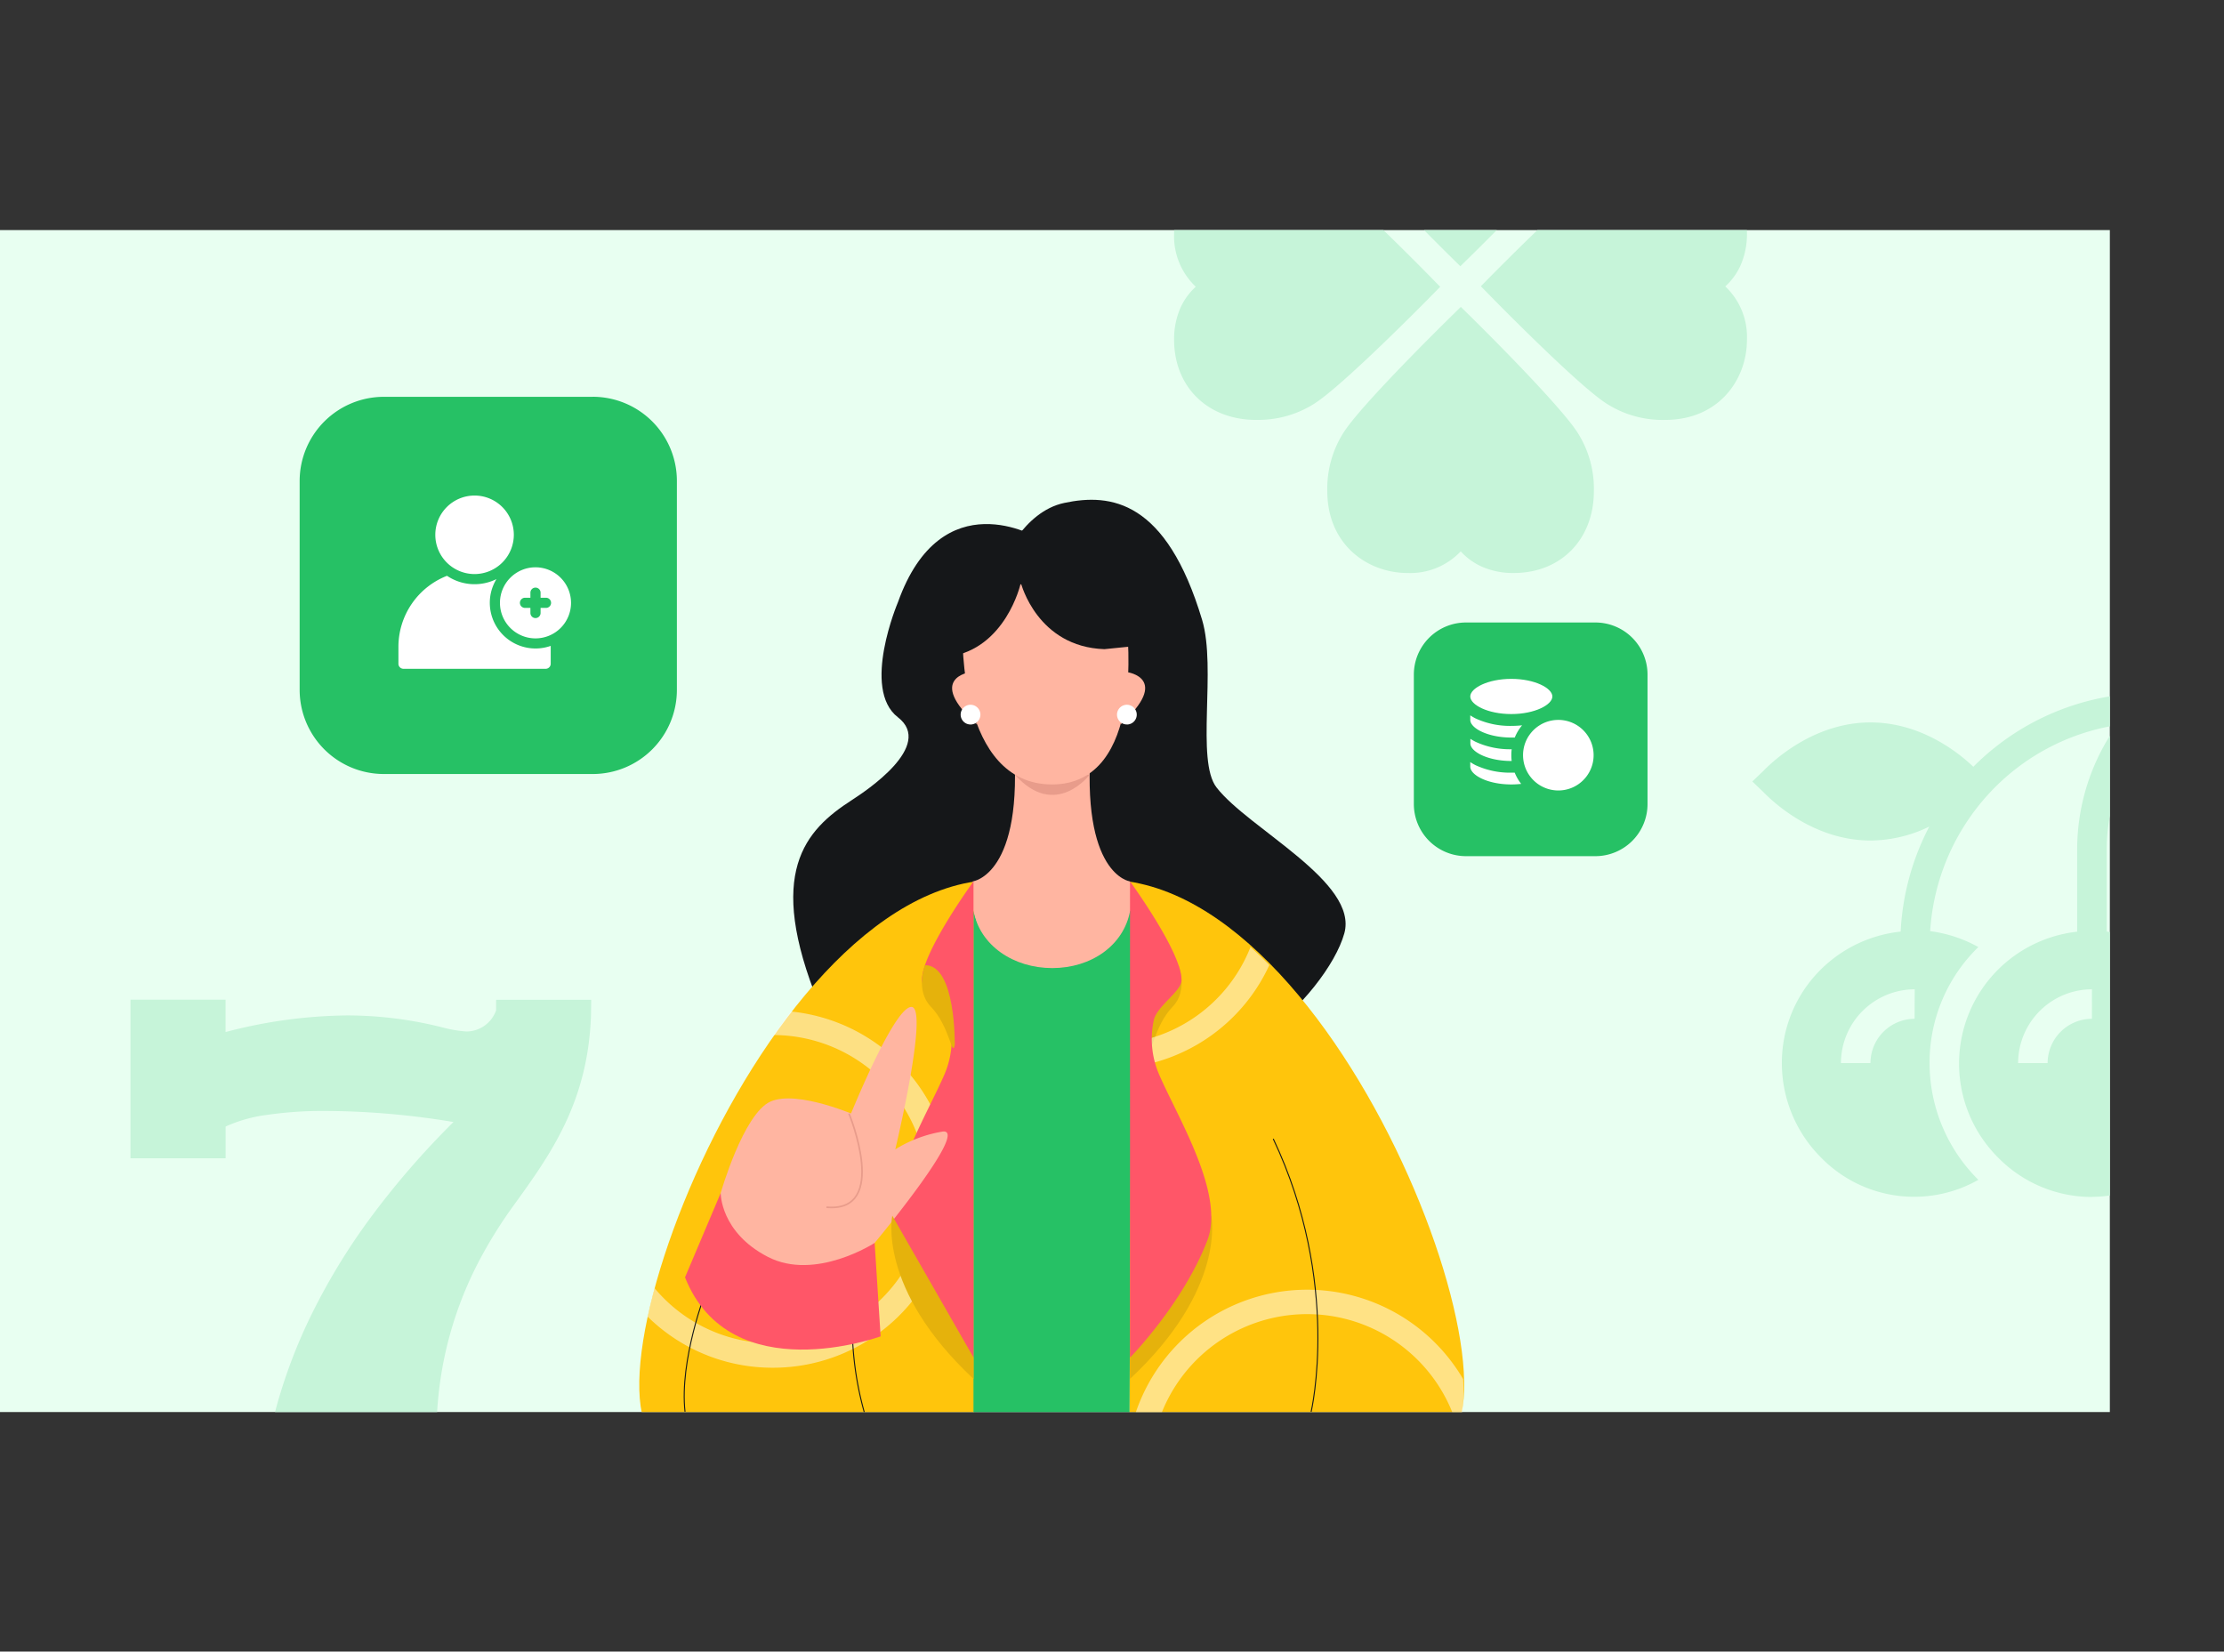 <svg xmlns="http://www.w3.org/2000/svg" xmlns:xlink="http://www.w3.org/1999/xlink" viewBox="0 0 957.43 710.99"><rect x="0" y="0" width="957.43" height="710.99" fill="#333333" stroke="none"/><defs><clipPath id="clip-path" transform="translate(0 99.05)"><polygon points="0 0 908.29 0 908.29 508.83 908.29 508.83 0 508.83 0 508.83 0 0" style="fill:none"/></clipPath><clipPath id="clip-path-2" transform="translate(0 99.05)"><rect x="177.4" y="71.7" width="551.58" height="437.14" style="fill:none"/></clipPath><clipPath id="clip-path-3" transform="translate(0 99.05)"><path d="M487.59,281.86l-.07,0v0s-.1,0-.09,0c.42.6.42,243,.42,243s99.73-7.28,116.07,0C674.19,556.1,591.71,298.06,487.59,281.86Z" style="fill:none"/></clipPath><clipPath id="clip-path-4" transform="translate(0 99.05)"><path d="M418.61,280.43l.06-.05v0s.11-.05.09,0c-.42.61-.42,241.24-.42,241.24s-100.38-7.24-116.83,0C230.78,552.66,313.8,296.5,418.61,280.43Z" style="fill:none"/></clipPath></defs><title>ลิงก์มหาลาภ</title><g id="Layer_2" data-name="Layer 2"><g id="Layer_1-2" data-name="Layer 1"><g id="ลิงก์มหาลาภ"><path id="Mask-5" d="M0,0H908.29V508.83H0Z" transform="translate(0 99.05)" style="fill:#e8fff1"/><g style="clip-path:url(#clip-path)"><g id="Banner_1" data-name="Banner 1"><path id="Shape" d="M900.58,416.24a56.54,56.54,0,0,1-40.44-17,57.12,57.12,0,0,1,34.08-97.2V267a92.31,92.31,0,0,1,17.15-53.9,95.09,95.09,0,0,0-55.59,30,96.35,96.35,0,0,0-24.85,58.7,58.5,58.5,0,0,1,20.75,6.85,69.36,69.36,0,0,0-21,49.89,70.79,70.79,0,0,0,21,50.32,56,56,0,0,1-67.82-9.68,57.53,57.53,0,0,1-16.77-40.64,56.54,56.54,0,0,1,14.82-38.19A57.44,57.44,0,0,1,818.23,302a109.21,109.21,0,0,1,12.32-45.21,58.38,58.38,0,0,1-25.32,6c-23.8,0-41.1-15.77-45.84-20.61l-.22-.22-4.79-4.59,4.8-4.59.21-.22c4.76-4.84,22.08-20.61,45.84-20.61,22,0,38.3,13.35,44.28,19.1A107.7,107.7,0,0,1,926,199.28h15.35L930.5,210.13A79.91,79.91,0,0,0,906.94,267v35a57.3,57.3,0,0,1-6.36,114.19Zm0-89.4a31.83,31.83,0,0,0-31.79,31.77H881.5a19.11,19.11,0,0,1,19.07-19.07Zm-76.29,0a31.82,31.82,0,0,0-31.77,31.77h12.71a19.09,19.09,0,0,1,19-19.07Z" transform="translate(0 99.05)" style="fill:#c6f4d9"/><path id="Shape_Copy_3" data-name="Shape Copy 3" d="M651.64,147.63a33,33,0,0,1-14.11-2.92,27.57,27.57,0,0,1-8.69-6.4A29.91,29.91,0,0,1,606,147.63c-17.19,0-34.6-12.13-34.6-35.3a44.88,44.88,0,0,1,6.76-24.78C585.36,75.82,621,40.82,625,36.87l3.88-3.8,3.88,3.8c1.6,1.57,39.16,38.57,46.6,50.67a44.79,44.79,0,0,1,6.8,24.78C686.18,133.11,672,147.63,651.64,147.63Zm65.17-65.91A44.71,44.71,0,0,1,692,74.94c-11.65-7.15-46.72-42.82-50.68-46.87l-3.81-3.88,3.81-3.88c1.57-1.59,38.56-39.16,50.66-46.6a44.72,44.72,0,0,1,24.78-6.79c20.78,0,35.3,14.19,35.3,34.51a33.07,33.07,0,0,1-2.92,14.13,27.45,27.45,0,0,1-6.41,8.69,29.88,29.88,0,0,1,9.33,22.86C752.11,64.3,740,81.72,716.81,81.72Zm-176.06,0c-20.78,0-35.3-14.19-35.3-34.51a33.07,33.07,0,0,1,2.92-14.13,27.6,27.6,0,0,1,6.41-8.7,29.88,29.88,0,0,1-9.33-22.85c0-17.2,12.13-34.6,35.3-34.6a44.77,44.77,0,0,1,24.78,6.75c11.69,7.18,46.73,42.83,50.68,46.87L620,24.41l-3.81,3.88c-1.56,1.6-38.52,39.14-50.66,46.61a44.88,44.88,0,0,1-24.8,6.8Zm87.92-66.17h0l-3.88-3.81c-1.6-1.56-39.17-38.56-46.61-50.66a44.91,44.91,0,0,1-6.8-24.79c0-20.79,14.2-35.3,34.52-35.3A33.21,33.21,0,0,1,620-96.11a27.49,27.49,0,0,1,8.7,6.41A29.92,29.92,0,0,1,651.58-99c17.19,0,34.6,12.13,34.62,35.3a44.85,44.85,0,0,1-6.78,24.78c-7.23,11.75-42.83,46.73-46.87,50.69l-3.88,3.8Z" transform="translate(0 99.05)" style="fill:#c6f4d9"/><path id="Shape_Copy" data-name="Shape Copy" d="M193,564.23H111.09l.24-7a217.48,217.48,0,0,1,6.28-45.34A227.09,227.09,0,0,1,133.54,468a272.47,272.47,0,0,1,25.74-42.52A357.71,357.71,0,0,1,195,384.19l.24-.24-.15,0a343.12,343.12,0,0,0-54.87-4.74,168.6,168.6,0,0,0-25.4,1.71,62,62,0,0,0-17.69,5v13.65H56.17V331.31H97.11v13.93a212.51,212.51,0,0,1,52.5-7.16,168,168,0,0,1,40.85,5.16A55.37,55.37,0,0,0,200.77,345a13.61,13.61,0,0,0,12.8-9.1v-4.55h40.94l-.1,7.08c-1.4,37.33-17.56,59.68-33.19,81.32l0,0a196.26,196.26,0,0,0-14.38,22.9,159.87,159.87,0,0,0-18.73,67.6,193.49,193.49,0,0,0,3.33,45.89l1.53,8.09Z" transform="translate(0 99.05)" style="fill:#c6f4d9"/><g id="Illustration_1" data-name="Illustration 1"><g id="Clipped"><path id="Path-6" d="M729,71.7H177.4V508.84H729Z" transform="translate(0 99.05)" style="fill:none"/><g style="clip-path:url(#clip-path-2)"><g id="Clipped-2"><g id="Group"><path id="Path-7" d="M446.77,132.5s-41.38-25.08-60.22,27.75c0,0-15.86,37.27,0,49.49s-14,31.86-19.82,35.63c-20.11,12.95-37.28,31.22-14.18,87.78s100.36,47.67,100.36,47.67Z" transform="translate(0 99.05)" style="fill:#151719"/><path id="Path-8" d="M431.49,143.21s8.89-22,26.66-25.75c20-4.27,43.92-1.21,59.36,50.35,6.25,20.89-2.79,60.53,6.21,72.14,13.82,17.84,61.23,40.69,55,62.84-7.45,26.63-59.21,76.93-89.69,48.65-34.79-32.28-27.6-77.93-27.6-77.93L439.54,224.1l-29.79-45.54S403.82,146.58,431.49,143.21Z" transform="translate(0 99.05)" style="fill:#151719"/><path id="Path-9" d="M485.94,280.43l-.06-.05v0l-.09,0c.43.61.43,241.24.43,241.24s101.07-7.24,117.63,0C675.06,552.66,591.48,296.5,485.94,280.43Z" transform="translate(0 99.05)" style="fill:#ffc50c"/><path id="Path-10" d="M419.6,280.43l.06-.05v0s.11-.05.09,0c-.42.6-.42,241.23-.42,241.23s-101.07-7.23-117.64,0C230.48,552.66,314.06,296.5,419.6,280.43Z" transform="translate(0 99.05)" style="fill:#ffc50c"/><path id="Path-11" d="M486.46,280.39s-21.48-2.7-16.68-60.22l1.3-15s-11.62,9-16,10.91-18.79,4.09-18.79,4.09c4.78,57.52-17.53,60.22-17.53,60.22-3.7,37.86,30.35,37.86,35,37.86C456.81,318.25,495.19,316.45,486.46,280.39Z" transform="translate(0 99.05)" style="fill:#ffb5a1"/><path id="Path-12" d="M453,317.7c-16.73,0-31.14-9.71-33.92-24.68V523.19l67.13-1.56,1-228.61h-.69C483.78,308,469.74,317.7,453,317.7Z" transform="translate(0 99.05)" style="fill:#26c165"/><path id="Path-13" d="M436.92,234.46h32.17S454.36,254,436.92,234.46Z" transform="translate(0 99.05)" style="fill:#e89c8b"/><path id="Path-14" d="M507.36,316.45s4.27,10.87-2.54,17.89c-8.18,8.44-9.12,22.3-10.31,16.38C494.51,350.72,494,316.32,507.36,316.45Z" transform="translate(0 99.05)" style="fill:#e5b20c"/><path id="Path-15" d="M521.44,424.31s6.76,31.28-35,70.28v-9.18Z" transform="translate(0 99.05)" style="fill:#e5b20c"/><path id="Path-16" d="M414.38,173.65s-1.95,65,38.54,65,32.18-67.28,32.18-67.28l-45.81-18.94Z" transform="translate(0 99.05)" style="fill:#ffb5a1"/><path id="Path-17" d="M439.3,152.49s-6.37,27.69-30.84,31.18C408.46,183.67,411.42,140.16,439.3,152.49Z" transform="translate(0 99.05)" style="fill:#151719"/><path id="Path-18" d="M439.55,152.09s7,27.35,35.9,28.32L489.4,179S489.86,122.24,439.55,152.09Z" transform="translate(0 99.05)" style="fill:#151719"/><path id="Path-19" d="M485.36,190.33s18.94,2.6-2.86,22.41Z" transform="translate(0 99.05)" style="fill:#ffb5a1"/><path id="Path-20" d="M485.1,212.85a4.25,4.25,0,1,0-4.23-4.27v0a4.24,4.24,0,0,0,4.23,4.25Z" transform="translate(0 99.05)" style="fill:#fff"/><path id="Path-21" d="M417.54,190.33s-19,2.6,2.85,22.41Z" transform="translate(0 99.05)" style="fill:#ffb5a1"/><path id="Path-22" d="M417.8,212.85a4.25,4.25,0,1,0-4.24-4.26h0a4.25,4.25,0,0,0,4.24,4.25Z" transform="translate(0 99.05)" style="fill:#fff"/><g id="Clipped-3"><path id="Path-23" d="M487.59,281.86l-.07,0v0s-.1,0-.09,0c.42.6.42,243,.42,243s99.73-7.28,116.07,0C674.19,556.1,591.71,298.06,487.59,281.86Z" transform="translate(0 99.05)" style="fill:none"/><g style="clip-path:url(#clip-path-3)"><g id="Clipped-4"><g id="Group-2"><path id="Path-24" d="M476.86,355.77a71.32,71.32,0,1,0-71.31-71.32h0a71.31,71.31,0,0,0,71.31,71.31Z" transform="translate(0 99.05)" style="fill:none;stroke:#fffffe;stroke-miterlimit:10;stroke-width:10.514px;opacity:0.5;isolation:isolate"/><path id="Path-25" d="M562.71,606.68a72.63,72.63,0,1,0-72.64-72.63,72.63,72.63,0,0,0,72.64,72.63Z" transform="translate(0 99.05)" style="fill:none;stroke:#fffffe;stroke-miterlimit:10;stroke-width:10.514px;opacity:0.5;isolation:isolate"/></g></g></g></g><g id="Clipped-5"><path id="Path-26" d="M418.61,280.43l.06-.05v0s.11-.05.09,0c-.42.61-.42,241.24-.42,241.24s-100.38-7.24-116.83,0C230.78,552.66,313.8,296.5,418.61,280.43Z" transform="translate(0 99.05)" style="fill:none"/><g style="clip-path:url(#clip-path-4)"><g id="Clipped-6"><path id="Path-27" d="M332.14,484.49a71.61,71.61,0,1,0-70.91-72.32v.71A71.26,71.26,0,0,0,332.14,484.49Z" transform="translate(0 99.05)" style="fill:none;stroke:#fcfcfb;stroke-miterlimit:10;stroke-width:10.514px;opacity:0.5;isolation:isolate"/></g></g></g><path id="Path-28" d="M486.47,280.39s22.79,31.25,22.16,42.8c-.25,4.59-10.63,11-11.92,16.9a38.51,38.51,0,0,0,2.3,23.45c8.06,18.65,28.42,51.36,20.75,71.4-10.42,27.16-33.29,50.47-33.29,50.47Z" transform="translate(0 99.05)" style="fill:#ff5668"/><path id="Path-29" d="M419.09,280.39s-22.79,31.25-22.15,42.8c.24,4.59,10.63,11,11.91,16.9a38.51,38.51,0,0,1-2.29,23.45c-8.07,18.65-28.43,51.36-20.75,71.4,10.41,27.16,33.29,50.46,33.29,50.46Z" transform="translate(0 99.05)" style="fill:#ff5668"/><path id="Path-30" d="M303.81,457s-11.38,29.49-8.91,51.69" transform="translate(0 99.05)" style="fill:none;stroke:#151719;stroke-miterlimit:10;stroke-width:0.435px"/><path id="Path-31" d="M372.05,508.84a140.12,140.12,0,0,1-5-44.68" transform="translate(0 99.05)" style="fill:none;stroke:#151719;stroke-miterlimit:10;stroke-width:0.435px"/><path id="Path-32" d="M376.54,436l2.57,40.25s-64.69,23.64-84.21-25.41l15.35-36.27Z" transform="translate(0 99.05)" style="fill:#ff5668"/><path id="Path-33" d="M376.55,436s42.18-50.63,28.8-47.84a55.61,55.61,0,0,0-19.94,7.59s14.8-61.74,6.85-61.32-27.9,50.78-27.9,50.78Z" transform="translate(0 99.05)" style="fill:#ffb5a1"/><path id="Path-34" d="M369.34,381.5s-26-11.54-37.66-6.33-21.43,39.39-21.43,39.39-.17,16.92,20.33,27.48,46-6.05,46-6.05Z" transform="translate(0 99.05)" style="fill:#ffb5a1"/><path id="Path-35" d="M365.49,380.34s17.7,42.81-9.71,40.31" transform="translate(0 99.05)" style="fill:none;stroke:#e89c8b;stroke-miterlimit:10;stroke-width:0.701px"/><path id="Path-36" d="M564.44,508.73s13.11-55.42-16.3-117.52" transform="translate(0 99.05)" style="fill:none;stroke:#151719;stroke-miterlimit:10;stroke-width:0.435px"/><path id="Path-37" d="M398.19,316.45s-4.26,10.87,2.55,17.89c8.18,8.44,9.12,22.31,10.3,16.38C411,350.72,411.6,316.32,398.19,316.45Z" transform="translate(0 99.05)" style="fill:#e5b20c"/><path id="Path-38" d="M384.13,424.31s-6.76,31.28,35,70.28v-9.18Z" transform="translate(0 99.05)" style="fill:#e5b20c"/></g></g></g></g><path id="Path-39" d="M686.81,168.93H631.12a22.46,22.46,0,0,0-22.46,22.45v55.69a22.46,22.46,0,0,0,22.46,22.45h55.69a22.45,22.45,0,0,0,22.45-22.45h0V191.38a22.45,22.45,0,0,0-22.45-22.45Z" transform="translate(0 99.05)" style="fill:#26c165"/><g id="Group_46" data-name="Group 46"><path id="Path_44" data-name="Path 44" d="M650.62,208.35c10.11,0,17.67-4,17.67-7.57s-7.56-7.58-17.67-7.58-17.67,4-17.67,7.58S640.51,208.35,650.62,208.35Z" transform="translate(0 99.05)" style="fill:#fff"/><path id="Path_45" data-name="Path 45" d="M650.62,238.65a37.71,37.71,0,0,0,4.25-.24,20.05,20.05,0,0,1-2.79-4.83c-.47,0-1,0-1.46,0a35.18,35.18,0,0,1-15.41-3.23,19.68,19.68,0,0,1-2.26-1.33v2C633,234.65,640.51,238.65,650.62,238.65Z" transform="translate(0 99.05)" style="fill:#fff"/><path id="Path_46" data-name="Path 46" d="M650.62,228.55h.16a20.32,20.32,0,0,1,0-5.05h-.16a35.31,35.31,0,0,1-15.41-3.22A20.49,20.49,0,0,1,633,219v2C633,224.55,640.51,228.55,650.62,228.55Z" transform="translate(0 99.05)" style="fill:#fff"/><path id="Path_47" data-name="Path 47" d="M650.62,218.46c.5,0,1,0,1.48,0a20.28,20.28,0,0,1,3.16-5.27,42.3,42.3,0,0,1-4.64.25,35.31,35.31,0,0,1-15.41-3.22,19.6,19.6,0,0,1-2.26-1.32v2C633,214.46,640.51,218.46,650.62,218.46Z" transform="translate(0 99.05)" style="fill:#fff"/><path id="Path_48" data-name="Path 48" d="M658.19,217.66a15.17,15.17,0,0,0-2.52,8.36,15.72,15.72,0,0,0,.15,2.17,15.19,15.19,0,1,0,2.38-10.53Z" transform="translate(0 99.05)" style="fill:#fff"/></g><g id="Group_47" data-name="Group 47"><path id="Path-40" d="M255.18,71.78H165.26A36.25,36.25,0,0,0,129,108v89.92a36.25,36.25,0,0,0,36.24,36.24h89.92a36.24,36.24,0,0,0,36.24-36.24h0V108a36.24,36.24,0,0,0-36.24-36.24Z" transform="translate(0 99.05)" style="fill:#26c165"/><g id="Group_51" data-name="Group 51"><path id="Path_49" data-name="Path 49" d="M204.3,148.08a16.9,16.9,0,1,1,16.9-16.9h0A16.92,16.92,0,0,1,204.3,148.08Z" transform="translate(0 99.05)" style="fill:#fff"/><g id="Group_50" data-name="Group 50"><g id="Group_49" data-name="Group 49"><path id="Path_50" data-name="Path 50" d="M210.86,160.47a19.63,19.63,0,0,1,2.87-10.23,21.23,21.23,0,0,1-21.29-1.41,32.85,32.85,0,0,0-20.92,30.57v7.29a2.19,2.19,0,0,0,2.18,2.18h61.19a2.19,2.19,0,0,0,2.19-2.18V179a19.68,19.68,0,0,1-26.22-18.55Z" transform="translate(0 99.05)" style="fill:#fff"/></g><path id="Path_51" data-name="Path 51" d="M230.53,145.17a15.3,15.3,0,1,0,15.3,15.3h0A15.32,15.32,0,0,0,230.53,145.17Zm4.37,17.48h-2.18v2.19a2.19,2.19,0,0,1-4.38,0v-2.19h-2.18a2.19,2.19,0,1,1,0-4.37h2.18V156.1a2.19,2.19,0,0,1,4.38,0v2.18h2.18a2.19,2.19,0,1,1,0,4.37Z" transform="translate(0 99.05)" style="fill:#fff"/></g></g></g></g></g></g></g></g></g></svg>